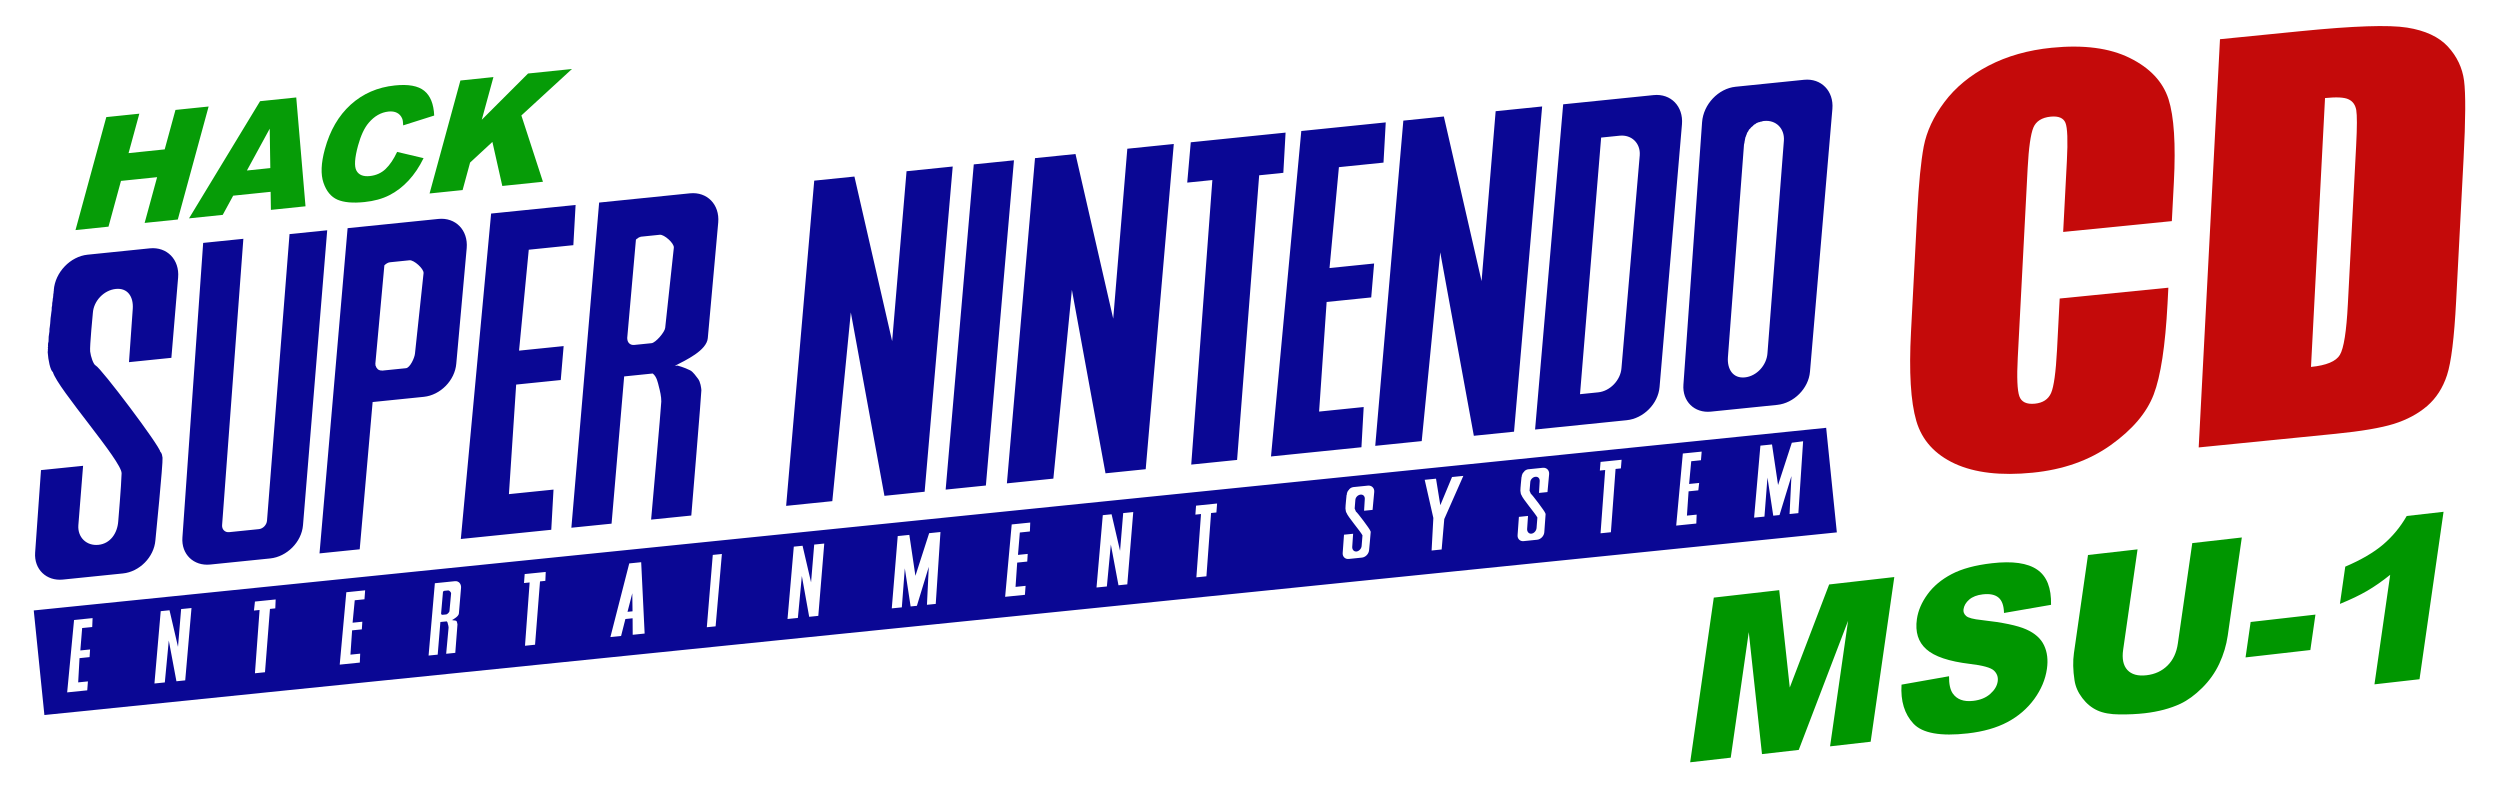 <?xml version="1.0" encoding="UTF-8"?>
<!DOCTYPE svg PUBLIC "-//W3C//DTD SVG 1.0//EN" "http://www.w3.org/TR/2001/REC-SVG-20010904/DTD/svg10.dtd">
<!-- Creator: CorelDRAW 2018 (64 Bit) -->
<svg xmlns="http://www.w3.org/2000/svg" xml:space="preserve" width="1012px" height="318px" version="1.0" shape-rendering="geometricPrecision" text-rendering="geometricPrecision" image-rendering="optimizeQuality" fill-rule="evenodd" clip-rule="evenodd"
viewBox="0 0 1012 318"
 xmlns:xlink="http://www.w3.org/1999/xlink">
 <g id="Camada_x0020_1">
  <g id="_2264205002080">
   <path fill="#0A0794" fill-rule="nonzero" d="M255.95 240.15l-1.93 7.51 2.03 -0.2 -0.1 -7.31zm-76.14 -0.98l-0.48 0.31 -0.77 8.81 0.01 0.13c0.03,0.27 0.25,0.49 0.56,0.45l1.53 -0.15c0.38,-0.04 1.25,-0.9 1.28,-1.29l0.67 -7.26c0.03,-0.41 -0.76,-1.21 -1.14,-1.17l-1.66 0.17zm304.35 -34.48l8.52 -0.87 -0.28 3.63 -2.16 0.22 -1.88 25.62 -4.07 0.42 1.88 -25.63 -2.28 0.24 0.27 -3.63zm-37.75 3.85l3.56 -0.36 3.43 14.8 1.27 -15.28 4.07 -0.42 -2.41 29.27 -3.57 0.37 -3.09 -16.51 -1.61 16.99 -4.19 0.42 2.54 -29.28zm-36.87 3.75l7.5 -0.76 -0.14 3.61 -4.07 0.42 -0.75 9.06 3.94 -0.4 -0.19 3.1 -4.07 0.42 -0.67 9.83 4.07 -0.42 -0.27 3.63 -8.01 0.81 2.66 -29.3zm-46.14 4.71l4.7 -0.48 2.46 16.57 5.56 -17.26 4.58 -0.47 -1.91 29.1 -3.56 0.36 0.74 -15.36 -4.81 15.77 -2.54 0.26 -2.35 -15.43 -1.21 15.8 -4.07 0.41 2.41 -29.27zm-42.07 4.28l3.55 -0.36 3.44 14.81 1.27 -15.29 4.07 -0.41 -2.41 29.27 -3.69 0.38 -2.97 -16.53 -1.61 16.99 -4.19 0.43 2.54 -29.29zm-32.8 3.35l3.69 -0.38 -2.54 29.29 -3.56 0.36 2.41 -29.27zm-33.81 3.44l4.83 -0.49 1.4 28.88 -4.83 0.5 -0.04 -6.68 -2.92 0.3 -1.74 6.86 -4.33 0.44 7.63 -29.81zm-42.33 4.31l8.52 -0.86 -0.15 3.61 -2.16 0.22 -2.01 25.63 -4.07 0.42 1.88 -25.62 -2.28 0.23 0.27 -3.63zm-36.36 3.71l8.14 -0.83c1.51,-0.15 2.6,1.09 2.46,2.7l-0.87 10.37c-0.1,1.12 -1.94,2.22 -2.93,2.74l0.5 -0.06 0.02 0.13 0.51 -0.05 0.13 0.11 0.39 -0.04 0.01 0.13 0.25 -0.02 0.02 0.12 0.12 -0.01c0.21,0.29 0.38,1.2 0.4,1.37l-0.88 11.52 -3.69 0.38c0,0 0.95,-10.21 0.98,-10.63 -0.01,-0.45 -0.15,-0.98 -0.28,-1.39 -0.05,-0.3 -0.12,-0.83 -0.49,-1.1l-2.55 0.26 -1.09 13.21 -3.69 0.37 2.54 -29.28zm-35.84 3.65l7.62 -0.78 -0.27 3.63 -3.94 0.4 -0.87 9.08 3.94 -0.4 -0.2 3.1 -3.94 0.4 -0.67 9.83 3.94 -0.4 -0.14 3.61 -8.14 0.83 2.67 -29.3zm-36.99 3.77l8.39 -0.85 -0.15 3.61 -2.16 0.22 -2.01 25.63 -4.07 0.42 1.88 -25.62 -2.28 0.23 0.4 -3.64zm-38.14 3.89l3.56 -0.37 3.44 14.81 1.26 -15.29 4.2 -0.42 -2.54 29.28 -3.56 0.37 -3.09 -16.51 -1.61 16.98 -4.2 0.43 2.54 -29.28zm-35.08 3.57l7.5 -0.76 -0.15 3.61 -4.07 0.41 -0.74 9.07 3.94 -0.4 -0.2 3.1 -4.07 0.42 -0.54 9.81 3.94 -0.4 -0.27 3.62 -8.13 0.83 2.79 -29.31zm682.63 -70.58l4.7 -0.48 2.45 16.44 5.57 -17.13 4.57 -0.6 -1.92 29.1 -3.56 0.36 0.75 -15.36 -4.82 15.77 -2.54 0.26 -2.34 -15.43 -1.22 15.8 -4.19 0.42 2.55 -29.15zm-31.4 3.19l7.63 -0.77 -0.29 3.49 -3.94 0.41 -0.86 9.2 4.07 -0.41 -0.34 2.99 -3.94 0.4 -0.67 9.83 3.94 -0.4 -0.14 3.61 -8.14 0.83 2.68 -29.18zm-33.3 3.4l8.51 -0.87 -0.28 3.5 -2.16 0.22 -1.89 25.62 -4.19 0.43 1.88 -25.62 -2.16 0.22 0.29 -3.5zm-29.62 3.02l6.23 -0.64c1.51,-0.15 2.68,0.95 2.57,2.56l-0.67 7.27 -3.43 0.35 0.28 -4.79c0.06,-1.08 -0.64,-1.86 -1.72,-1.75 -1.06,0.11 -2.03,1.06 -2.09,2.14l-0.29 3.5 0.51 1.23c0.47,0.23 5.74,7.21 5.8,7.76 0.16,0.26 0.17,0.39 0.18,0.5 -0.08,0.95 -0.53,7.37 -0.53,7.37 -0.13,1.48 -1.43,2.84 -2.91,2.99l-5.47 0.56c-1.48,0.15 -2.56,-0.97 -2.43,-2.45l0.53 -7.37 3.69 -0.38 -0.36 5.3c-0.06,1.09 0.7,1.99 1.73,1.88 1.07,-0.11 1.99,-1.17 2.09,-2.27l0.33 -4.27c-0.87,-1.68 -6.01,-7.61 -6.45,-9.1 -0.21,-0.15 -0.39,-1.06 -0.43,-1.76 -0.04,-0.76 0.46,-5.56 0.46,-5.57l0.11 -0.13 -0.03 -0.26 0.1 -0.27 -0.01 -0.12 0.11 -0.14 -0.01 -0.13 0.12 -0.14 -0.02 -0.13 0.12 -0.14 0.11 -0.14 -0.01 -0.13 0.13 -0.01 0.11 -0.14 0.12 -0.14 0.11 -0.14 0.11 -0.14 0.12 -0.14 0.11 -0.14 0.13 -0.01 0.11 -0.14 0.13 -0.01 0.11 -0.14 0.38 -0.04 0.12 -0.14zm-41.57 4.23l4.58 -0.46 1.74 10.74 4.74 -11.41 4.58 -0.46 -7.72 17.48 -1.06 12.31 -4.07 0.42 0.71 -13.18 -3.5 -15.44zm-29.23 2.98l6.23 -0.63c1.5,-0.16 2.71,0.94 2.57,2.56l-0.67 7.26 -3.44 0.35 0.29 -4.78c0.06,-1.08 -0.65,-1.86 -1.72,-1.75 -1.06,0.11 -2.02,1.05 -2.1,2.14l-0.28 3.5 0.51 1.23c0.5,0.22 5.74,7.2 5.8,7.75 0.13,0.27 0.21,0.39 0.18,0.5 -0.04,0.95 -0.66,7.39 -0.66,7.39 -0.13,1.48 -1.41,2.84 -2.91,2.99l-5.34 0.55c-1.48,0.15 -2.56,-0.98 -2.43,-2.45l0.53 -7.38 3.69 -0.37 -0.36 5.3c-0.06,1.08 0.66,1.99 1.73,1.88 1.03,-0.11 2.02,-1.18 2.08,-2.27l0.34 -4.27c-0.86,-1.69 -6.01,-7.62 -6.45,-9.11 -0.22,-0.15 -0.39,-1.06 -0.44,-1.75 -0.04,-0.76 0.46,-5.57 0.46,-5.57l0.13 -0.01 -0.04 -0.38 0.1 -0.27 -0.01 -0.13 0.11 -0.14 -0.01 -0.13 0.11 -0.14 -0.01 -0.12 0.11 -0.14 0.12 -0.14 -0.01 -0.13 0.12 -0.01 0.12 -0.14 0.11 -0.14 0.11 -0.14 -0.01 -0.13 0.13 -0.01 0.12 -0.14 0.11 -0.14 0.13 -0.02 0.11 -0.14 0.13 -0.01 0.11 -0.14 0.38 -0.04 0.12 -0.14zm-533.83 49.9l4.31 42.33 725.58 -73.93 -4.32 -42.33 -725.57 73.93zm245.56 -151.27l7.89 -0.81c1.73,-0.17 5.82,3.42 5.66,5.21l-3.5 32.46c-0.13,1.7 -3.86,6.05 -5.53,6.22l-6.99 0.71c-1.44,0.15 -2.53,-0.7 -2.77,-2.03 -0.03,-0.21 -0.08,-0.51 -0.08,-0.76l3.52 -39.79 0.12 -0.14 0.11 -0.14 0.24 -0.15 0.13 -0.02 0.11 -0.14 0.12 -0.14 0.12 -0.01 0.12 -0.14 0.12 -0.01 0.24 -0.16 0.39 -0.03 -0.02 -0.13zm-101.31 10.32l7.88 -0.8c1.74,-0.18 5.81,3.41 5.67,5.2l-3.48 32.59c-0.15,1.69 -1.99,5.73 -3.64,5.9l-9.79 0.99 -0.14 -0.11 -0.51 0.05 -0.01 -0.13 -0.25 0.03 -0.15 -0.11 -0.12 0.01 -0.14 -0.12 -0.14 -0.11 -0.13 0.01 -0.01 -0.12 -0.14 -0.12 -0.14 -0.11 -0.02 -0.13 -0.14 -0.11 -0.14 -0.12 -0.02 -0.25 -0.14 -0.12 -0.03 -0.25 -0.14 -0.11 -0.01 -0.13c-0.02,-0.21 -0.08,-0.53 -0.08,-0.76l3.65 -39.81c0.64,-0.64 1.45,-1.17 2.31,-1.26zm555.7 -57.14l0.51 -0.05c4.79,-0.49 8.33,3.04 8,7.92l-6.65 86.09c-0.33,4.87 -4.35,9.3 -9.14,9.79 -4.8,0.49 -7.21,-3.28 -6.87,-8.16l6.51 -86.08 0.09 -0.39 0.09 -0.39 0.07 -0.53 0.09 -0.39 0.08 -0.52 0.09 -0.39 0.08 -0.4 0.22 -0.41 0.09 -0.39 0.21 -0.41 0.09 -0.39 0.22 -0.41 0.22 -0.28 0.22 -0.41 0.21 -0.4 0.36 -0.3 0.23 -0.28 0.23 -0.28 0.35 -0.29 0.36 -0.29 0.23 -0.28 0.35 -0.3 0.37 -0.16 0.36 -0.3 0.24 -0.15 0.49 -0.18 0.37 -0.16 0.38 -0.04 0.37 -0.17 0.51 -0.05 0.37 -0.17zm-65.47 6.67l7.5 -0.76c4.8,-0.49 8.47,3.02 8.13,7.91l-7.4 86.16c-0.35,4.88 -4.61,9.33 -9.41,9.82l-7.37 0.75 8.55 -103.88zm54.42 -20.57c-6.98,0.71 -13.04,7.12 -13.56,14.36l-7.55 106.21c-0.5,6.78 4.45,11.62 11.13,10.94l26.82 -2.73c6.73,-0.69 12.71,-6.64 13.28,-13.43l9.07 -106.37c0.62,-7.24 -4.52,-12.51 -11.48,-11.8l-27.71 2.82zm-69.79 7.11l-11.37 131.65 37.12 -3.78c6.74,-0.69 12.7,-6.64 13.27,-13.43l9.07 -106.36c0.61,-7.26 -4.5,-12.52 -11.48,-11.81l-36.61 3.73zm-64.7 6.6l-11.37 131.65 18.81 -1.92 7.5 -76.41 13.6 74.26 16.27 -1.66 11.38 -131.65 -18.82 1.92 -5.7 68.78 -15.27 -66.64 -16.4 1.67zm-41.31 4.21l-12.26 131.74 36.61 -3.73 0.91 -16.28 -18.05 1.84 3.05 -44.37 18.05 -1.84 1.17 -13.73 -18.05 1.84 3.8 -40.84 18.05 -1.84 0.91 -16.28 -34.19 3.49zm-44.74 4.56l-1.43 16.32 10.17 -1.03 -8.55 115.18 18.56 -1.89 8.94 -115.22 9.78 -1 0.91 -16.28 -38.38 3.92zm-63.05 6.42l-11.38 131.65 18.81 -1.92 7.5 -76.41 13.61 74.26 16.27 -1.66 11.37 -131.65 -18.81 1.92 -5.71 68.78 -15.27 -66.64 -16.39 1.67zm-24.79 2.53l-11.38 131.65 16.28 -1.66 11.37 -131.65 -16.27 1.66zm-64.58 6.58l-11.37 131.65 18.69 -1.91 7.49 -76.41 13.61 74.26 16.27 -1.66 11.37 -131.65 -18.69 1.91 -5.83 68.79 -15.27 -66.64 -16.27 1.66zm-87.07 8.87l-11.24 131.63 16.27 -1.65 5.1 -59.6 11.56 -1.18c1.67,1.26 2.11,3.85 2.45,5.14 0.5,1.87 1.06,4.27 1.02,6.19 -0.02,1.91 -4.12,47.81 -4.12,47.81l16.27 -1.65c0,0 4.16,-49.98 4.08,-50.77 -0.06,-0.8 -0.34,-3.31 -1.37,-4.61 -0.68,-0.83 -1.92,-2.77 -3.17,-3.4 -2.42,-1.22 -5.08,-1.92 -5.08,-1.92l-1.14 0.11c4.46,-2.3 12.93,-6.22 13.36,-11.25l4.22 -46.79c0.63,-7.26 -4.5,-12.52 -11.47,-11.8l-36.74 3.74zm-43.73 4.45l-12.26 131.74 36.61 -3.73 0.91 -16.27 -18.05 1.84 2.93 -44.35 18.05 -1.84 1.17 -13.74 -18.05 1.84 3.93 -40.85 18.05 -1.84 0.91 -16.28 -34.2 3.48zm-58.09 5.92l-11.37 131.65 16.27 -1.66 5.23 -59.61 20.72 -2.11c6.73,-0.69 12.58,-6.67 13.14,-13.41l4.22 -46.8c0.62,-7.25 -4.5,-12.51 -11.47,-11.8l-36.74 3.74zm-58.47 5.96l-8.4 119.27c-0.49,6.78 4.56,11.61 11.26,10.93l24.28 -2.47c6.73,-0.69 12.71,-6.64 13.27,-13.43l9.8 -119.41 -15.25 1.55 -9.12 116.01c-0.13,1.68 -1.6,3.24 -3.25,3.41l-12.07 1.23c-1.7,0.17 -2.96,-1.1 -2.86,-2.79l8.61 -115.96 -16.27 1.66zm-46.78 4.77c-6.98,0.71 -13.17,7.13 -13.69,14.37l0.04 0.38 -0.12 0.14 0.04 0.38 -0.1 0.27 0.03 0.25 -0.1 0.27 0.03 0.38 -0.1 0.27 0.04 0.38 -0.09 0.39 -0.08 0.4 -0.05 0.77 -0.17 0.92 -0.03 0.9 -0.17 0.92 -0.02 1.03 -0.15 1.04 -0.14 1.17 -0.15 1.04 -0.16 2.2 -0.14 1.17 -0.15 1.04 -0.02 1.03 -0.15 1.05 -0.15 1.04 -0.03 1.03 -0.03 0.9 -0.18 0.79 -0.04 0.9 0.04 0.38 -0.1 0.27 0.07 0.64 -0.09 0.39 0.05 0.51 -0.1 0.27 0.02 0.25c0.19,3.12 1.05,7.32 2.1,8.01 1.93,6.71 27.97,36.07 27.81,40.96 -0.12,4.9 -1.36,19.4 -1.36,19.4 -0.34,4.89 -3.22,9.07 -8.02,9.55 -4.8,0.49 -8.46,-3 -8.13,-7.9l1.92 -24.09 -17.04 1.74 -2.37 33.38c-0.49,6.78 4.56,11.61 11.25,10.93l24.28 -2.48c6.73,-0.68 12.6,-6.63 13.15,-13.41 0,0 3.13,-31.27 2.89,-33.43 -0.25,-2.18 -0.88,-2.35 -0.88,-2.35 -0.26,-2.49 -23.97,-33.93 -26.17,-34.97 -0.95,-0.43 -2.02,-3.67 -2.25,-5.68 -0.24,-1.98 1.1,-15.65 1.1,-15.65 0.34,-4.88 4.49,-9.19 9.29,-9.68 4.8,-0.49 7.19,3.15 6.86,8.04l-1.53 21.6 17.16 -1.75 2.73 -32.51c0.62,-7.25 -4.51,-12.52 -11.48,-11.81l-25.17 2.57z"/>
   <path fill="#C40A0A" fill-rule="nonzero" d="M879.16 89.51l-43.99 4.38 1.5 -28.69c0.43,-8.35 0.24,-13.5 -0.58,-15.49 -0.81,-1.96 -2.82,-2.8 -5.99,-2.49 -3.56,0.36 -5.91,1.84 -7,4.44 -1.09,2.64 -1.87,8.12 -2.31,16.47l-4 76.68c-0.42,8.04 -0.19,13.21 0.64,15.59 0.83,2.34 2.94,3.34 6.29,3.01 3.23,-0.32 5.43,-1.75 6.56,-4.33 1.12,-2.53 1.92,-8.36 2.4,-17.45l1.08 -20.79 43.99 -4.38 -0.33 6.44c-0.9,17.13 -2.78,29.41 -5.6,36.79 -2.83,7.42 -8.64,14.23 -17.36,20.47 -8.75,6.24 -19.28,9.96 -31.67,11.19 -12.85,1.28 -23.34,0.07 -31.46,-3.65 -8.09,-3.74 -13.32,-9.49 -15.6,-17.29 -2.29,-7.81 -3.01,-19.79 -2.16,-35.99l2.52 -48.25c0.62,-11.91 1.51,-20.87 2.64,-26.9 1.17,-6.04 3.92,-12.03 8.37,-17.95 4.42,-5.91 10.38,-10.83 17.87,-14.73 7.5,-3.9 16.02,-6.31 25.56,-7.26 12.92,-1.29 23.47,0.09 31.65,4.16 8.14,4.03 13.34,9.58 15.63,16.62 2.25,7.05 2.97,18.27 2.17,33.7l-0.82 15.7zm19.49 -73.64l32.85 -3.27c21.18,-2.11 35.48,-2.6 42.85,-1.43 7.37,1.17 12.91,3.74 16.56,7.7 3.65,3.97 5.85,8.56 6.54,13.79 0.68,5.27 0.63,15.7 -0.19,31.37l-3.02 57.87c-0.77,14.83 -2,24.83 -3.69,29.95 -1.68,5.15 -4.38,9.34 -8.05,12.51 -3.7,3.17 -8.18,5.56 -13.48,7.23 -5.25,1.63 -13.15,2.97 -23.65,4.02l-55.34 5.51 8.62 -165.25zm42.52 23.82l-5.68 108.84c6.23,-0.62 10.14,-2.25 11.69,-4.87 1.59,-2.65 2.66,-9.48 3.23,-20.51l3.36 -64.28c0.39,-7.48 0.39,-12.26 0.04,-14.34 -0.39,-2.08 -1.38,-3.5 -3.07,-4.3 -1.66,-0.84 -4.83,-1.01 -9.57,-0.54z"/>
   <path fill="#069C07" fill-rule="nonzero" d="M43.03 47.4l13.37 -1.38 -4.36 15.97 14.63 -1.52 4.36 -15.97 13.42 -1.38 -12.48 45.74 -13.42 1.38 5.05 -18.52 -14.63 1.51 -5.05 18.52 -13.36 1.39 12.47 -45.74zm66.52 30.25l-15.16 1.56 -4.23 7.77 -13.65 1.41 28.77 -47.43 14.64 -1.51 3.75 44.06 -14.01 1.45 -0.11 -7.31zm-0.13 -9.61l-0.24 -15.95 -9.23 16.93 9.47 -0.98zm51.33 -6.55l10.71 2.53c-1.73,3.55 -3.77,6.58 -6.1,9.08 -2.33,2.51 -4.91,4.48 -7.75,5.92 -2.83,1.45 -6.19,2.37 -10.07,2.77 -4.71,0.49 -8.35,0.16 -10.96,-0.97 -2.58,-1.14 -4.46,-3.41 -5.63,-6.82 -1.18,-3.41 -1,-7.96 0.55,-13.62 2.06,-7.56 5.55,-13.57 10.47,-18.03 4.93,-4.45 10.87,-7.04 17.85,-7.76 5.45,-0.57 9.43,0.15 11.91,2.16 2.48,2.01 3.83,5.34 4.03,10.02l-12.55 3.98c-0.03,-1.34 -0.19,-2.31 -0.47,-2.9 -0.46,-1 -1.15,-1.74 -2.07,-2.2 -0.93,-0.47 -2.06,-0.64 -3.4,-0.5 -3.05,0.32 -5.73,1.85 -8.04,4.58 -1.74,2.03 -3.17,5.1 -4.29,9.17 -1.38,5.07 -1.6,8.46 -0.65,10.19 0.95,1.72 2.74,2.45 5.38,2.18 2.56,-0.27 4.7,-1.22 6.43,-2.88 1.72,-1.65 3.27,-3.95 4.65,-6.9zm25.62 -28.9l13.37 -1.39 -4.72 17.28 18.73 -18.72 17.79 -1.84 -20.49 18.82 8.73 26.84 -16.45 1.7 -4.01 -17.83 -9.03 8.36 -3.03 11.13 -13.37 1.38 12.48 -45.73z"/>
   <path fill="#009600" fill-rule="nonzero" d="M693.74 241.91l26.49 -3.02 4.27 39.42 15.94 -41.72 26.37 -3 -9.57 66.66 -16.43 1.87 7.29 -50.82 -19.97 52.26 -14.88 1.7 -5.35 -49.38 -7.3 50.82 -16.42 1.87 9.56 -66.66zm76 35.23l19.23 -3.4c-0.04,3.12 0.46,5.44 1.49,6.95 1.69,2.44 4.44,3.46 8.29,3.02 2.86,-0.33 5.16,-1.26 6.9,-2.82 1.76,-1.55 2.76,-3.24 3.02,-5.06 0.25,-1.72 -0.26,-3.19 -1.53,-4.39 -1.27,-1.19 -4.5,-2.08 -9.7,-2.69 -8.51,-1.02 -14.39,-3 -17.66,-5.94 -3.3,-2.92 -4.57,-6.99 -3.82,-12.21 0.49,-3.41 1.92,-6.75 4.29,-10.01 2.37,-3.28 5.62,-6 9.76,-8.18 4.14,-2.18 9.59,-3.65 16.35,-4.42 8.3,-0.95 14.4,-0.09 18.3,2.6 3.9,2.67 5.76,7.42 5.6,14.24l-19.04 3.3c-0.07,-2.97 -0.81,-5.05 -2.22,-6.23 -1.42,-1.2 -3.54,-1.63 -6.37,-1.31 -2.33,0.27 -4.17,0.98 -5.5,2.12 -1.32,1.15 -2.09,2.46 -2.3,3.91 -0.15,1.06 0.2,1.95 1.03,2.69 0.79,0.78 2.92,1.34 6.35,1.69 8.49,0.94 14.49,2.2 17.98,3.76 3.51,1.55 5.93,3.69 7.23,6.44 1.31,2.73 1.7,5.92 1.17,9.57 -0.61,4.27 -2.33,8.34 -5.14,12.22 -2.83,3.86 -6.44,6.97 -10.85,9.31 -4.39,2.33 -9.73,3.85 -16.03,4.57 -11.04,1.26 -18.38,-0.06 -22,-3.94 -3.63,-3.87 -5.24,-9.14 -4.83,-15.79zm117.69 -57.29l20.06 -2.28 -5.7 39.71c-0.57,3.92 -1.71,7.72 -3.4,11.34 -1.7,3.65 -4.01,6.92 -6.95,9.83 -2.93,2.91 -5.87,5.05 -8.82,6.44 -4.12,1.92 -8.91,3.19 -14.37,3.82 -3.16,0.36 -6.58,0.52 -10.25,0.49 -3.67,-0.02 -6.68,-0.56 -8.99,-1.63 -2.32,-1.06 -4.35,-2.71 -6.06,-4.96 -1.73,-2.24 -2.79,-4.64 -3.18,-7.19 -0.63,-4.09 -0.71,-7.78 -0.24,-11.05l5.69 -39.71 20.06 -2.28 -5.83 40.65c-0.52,3.63 0.05,6.36 1.71,8.17 1.68,1.82 4.25,2.54 7.73,2.14 3.43,-0.39 6.29,-1.71 8.54,-3.95 2.24,-2.22 3.63,-5.19 4.16,-8.88l5.84 -40.66zm23.63 31.93l26.23 -2.99 -2.06 14.34 -26.23 2.99 2.06 -14.34zm78.09 -44.61l-9.73 67.78 -18.24 2.07 6.37 -44.34c-3.28,2.63 -6.41,4.8 -9.38,6.53 -2.97,1.73 -6.63,3.49 -10.97,5.25l2.16 -15.08c6.44,-2.75 11.57,-5.75 15.37,-8.99 3.81,-3.26 6.98,-7.1 9.51,-11.52l14.91 -1.7z"/>
  </g>
 </g>
</svg>
